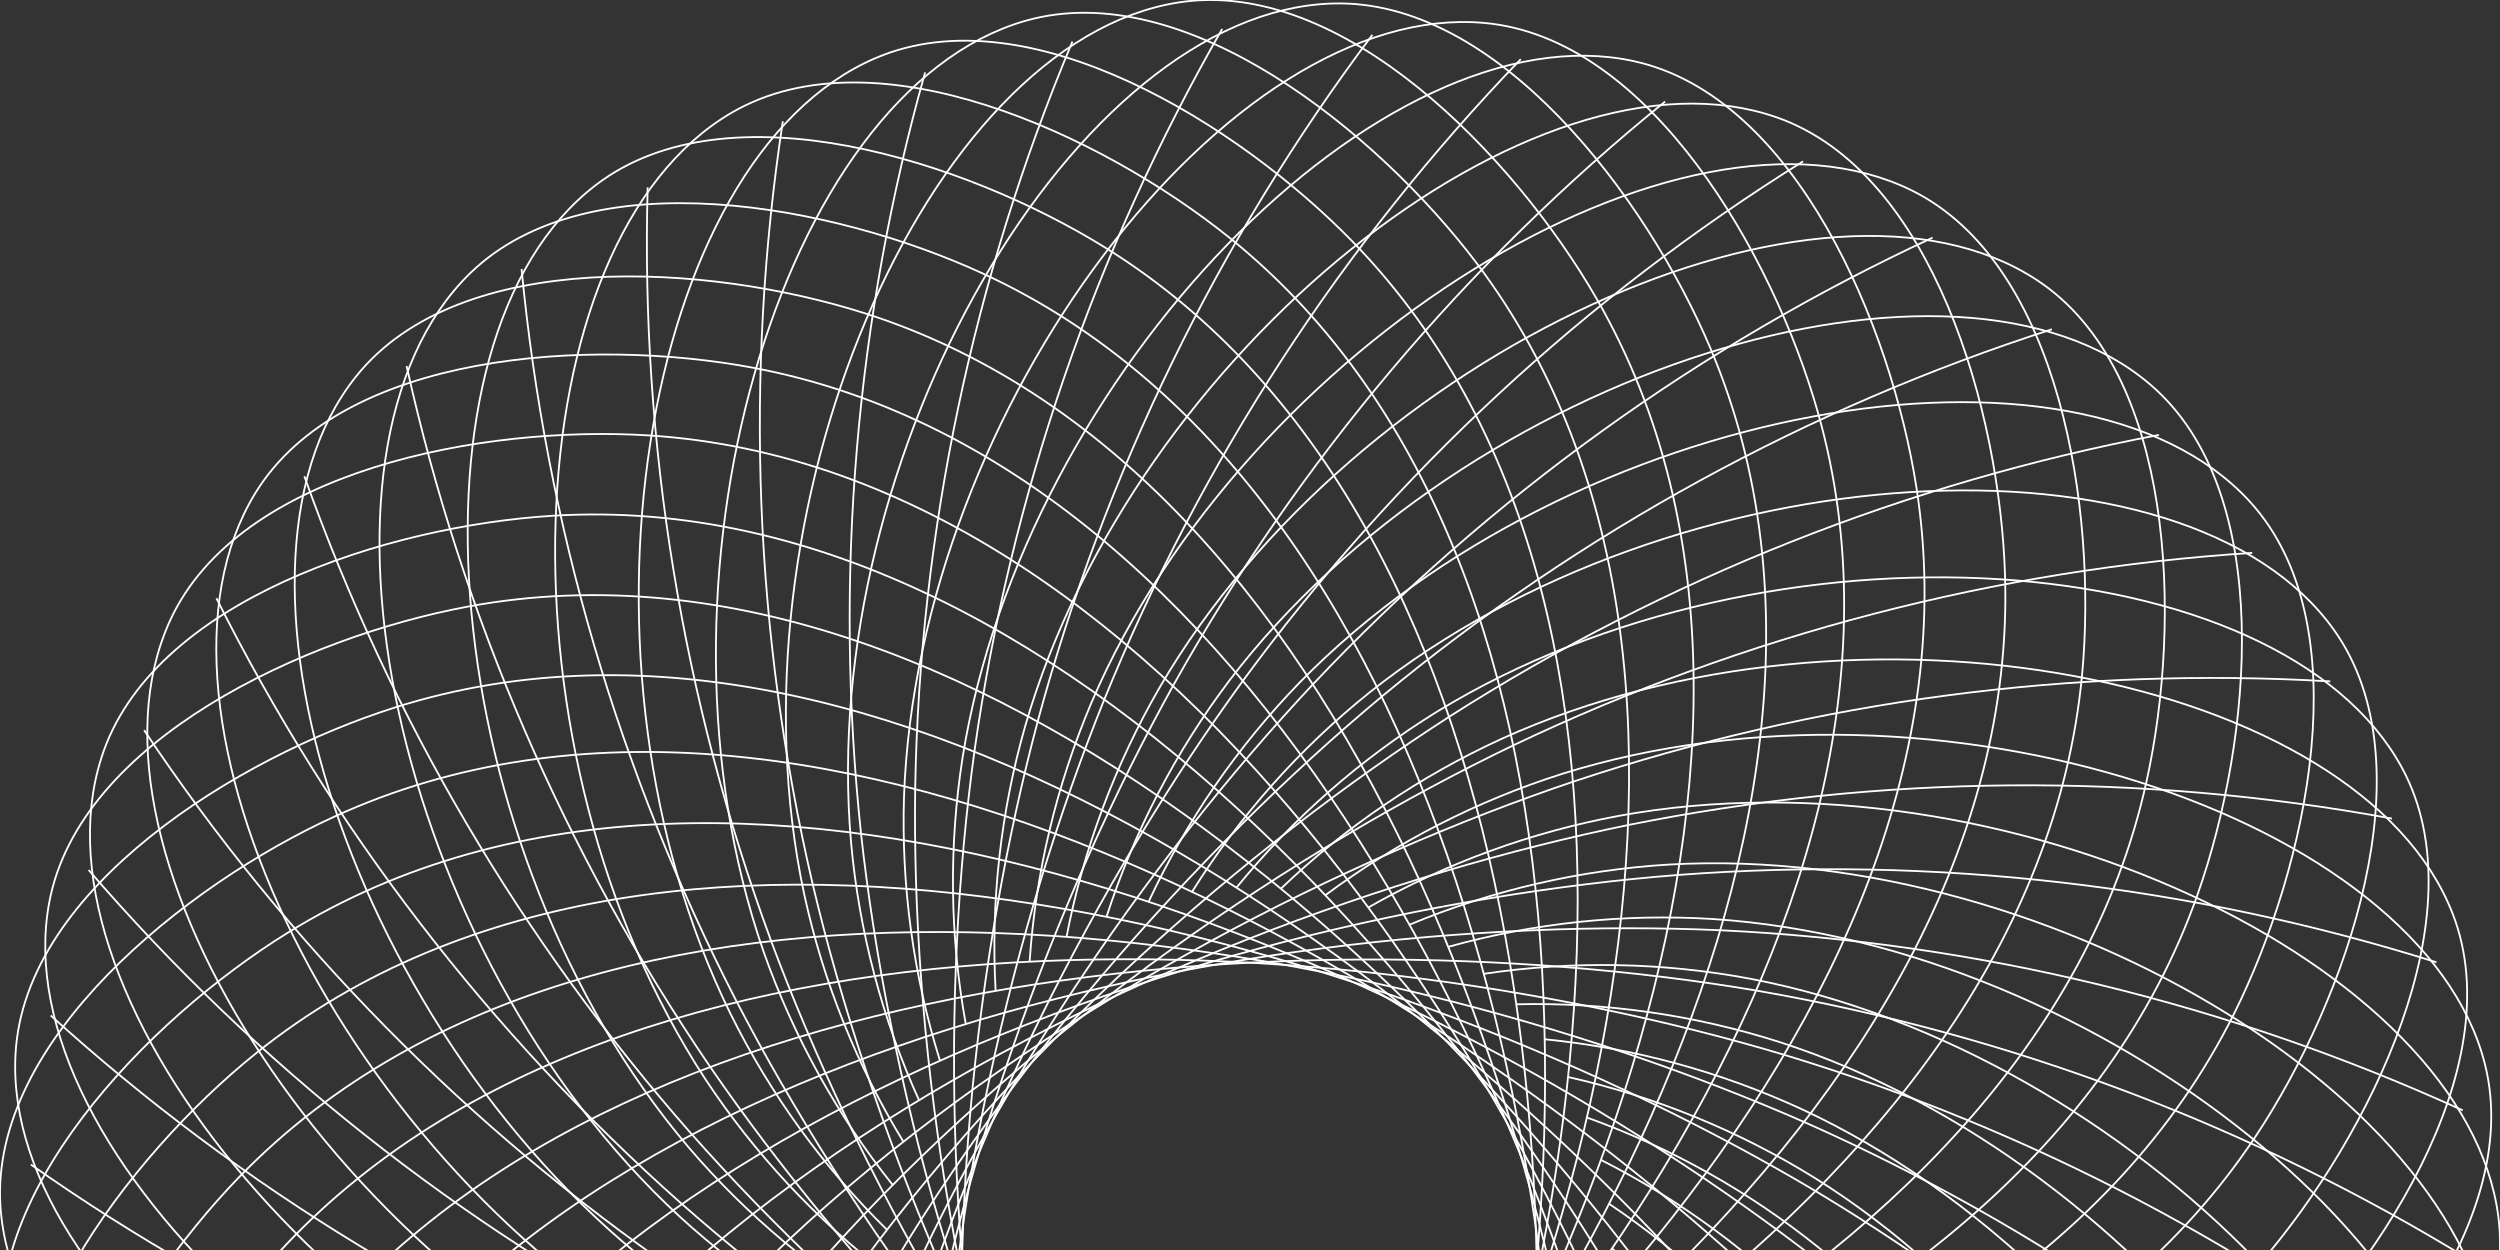 <svg width="544" height="272" viewBox="0 0 544 272" fill="none" xmlns="http://www.w3.org/2000/svg">
<rect x="0" y="0" width="544" height="272" fill="#333333" stroke="none"/>
<g clip-path="url(#clip0_421_2295)">
<path d="M518.867 370.144C485.074 325.688 443.127 288.072 395.267 259.304C305.278 205.648 146.334 156.317 55.694 229.202C27.964 251.512 -5.04 294.636 6.026 329.034C23.001 381.95 130.884 410.008 210.208 379.699C228.391 372.68 245.269 362.666 260.143 350.07" stroke="white" stroke-width="0.4" stroke-miterlimit="10"/>
<path d="M504.944 399.757C476.874 351.486 439.868 309.003 395.905 274.578C313.189 210.255 161.504 141.755 62.612 202.966C32.349 221.691 -5.676 260.43 1.049 295.925C11.419 350.544 115.006 391.639 197.455 371.299C216.368 366.573 234.354 358.706 250.664 348.026" stroke="white" stroke-width="0.4" stroke-miterlimit="10"/>
<path d="M487.479 427.415C465.555 376.052 434.049 329.335 394.645 289.762C320.462 215.781 178.375 129.148 72.67 177.738C40.333 192.552 -2.166 226.373 0.086 262.43C3.759 317.939 101.525 371.462 185.811 361.403C205.162 359.029 223.978 353.431 241.479 344.841" stroke="white" stroke-width="0.4" stroke-miterlimit="10"/>
<path d="M466.739 452.762C451.294 399.098 425.771 348.867 391.533 304.754C326.993 222.21 196.609 118.763 85.763 154.006C51.841 164.776 5.506 193.071 3.388 229.143C0.099 284.636 90.562 349.759 175.485 350.144C194.977 350.179 214.335 346.939 232.753 340.56" stroke="white" stroke-width="0.4" stroke-miterlimit="10"/>
<path d="M443.054 475.339C434.314 420.204 415.155 367.239 386.602 319.272C332.697 229.35 216.015 110.675 101.673 132.022C66.685 138.54 17.239 160.939 10.692 196.478C0.619 251.142 82.387 326.842 166.613 337.716C185.957 340.135 205.57 339.294 224.636 335.227" stroke="white" stroke-width="0.4" stroke-miterlimit="10"/>
<path d="M416.779 494.834C414.913 439.031 402.435 384.094 380.014 332.96C337.559 237.158 236.327 105.045 120.252 112.23C84.701 114.408 32.856 130.555 22.027 165.013C5.244 217.958 77.073 303.199 159.3 324.279C178.199 329.062 197.767 330.639 217.189 328.946" stroke="white" stroke-width="0.4" stroke-miterlimit="10"/>
<path d="M388.306 510.966C393.279 455.343 387.618 399.281 371.626 345.774C341.274 245.483 257.062 101.934 140.958 94.735C105.407 92.542 52.08 102.142 37 135.044C13.906 185.604 74.729 279.022 153.771 310.058C171.938 317.122 191.16 321.093 210.638 321.805" stroke="white" stroke-width="0.4" stroke-miterlimit="10"/>
<path d="M358.056 523.455C369.829 468.888 371.1 412.579 361.804 357.537C344.013 254.223 278.066 101.401 163.739 79.995C128.751 73.447 74.55 76.454 55.604 107.223C26.467 154.628 75.335 254.742 149.978 295.258C167.139 304.505 185.731 310.804 204.978 313.895" stroke="white" stroke-width="0.4" stroke-miterlimit="10"/>
<path d="M326.504 532.151C344.903 479.427 353.093 423.68 350.634 367.892C345.642 263.215 298.981 103.46 188.15 68.158C154.243 57.359 100.042 53.685 77.497 81.891C42.775 125.281 78.978 230.713 148.066 280.104C163.963 291.386 181.638 299.923 200.356 305.362" stroke="white" stroke-width="0.4" stroke-miterlimit="10"/>
<path d="M294.094 536.891C318.814 486.842 333.784 432.545 338.207 376.899C346.132 272.415 319.454 108.127 213.778 59.477C181.456 44.589 128.158 34.293 102.28 59.477C62.537 98.246 85.512 207.322 148.008 264.83C162.398 277.982 178.892 288.627 196.802 296.325" stroke="white" stroke-width="0.4" stroke-miterlimit="10"/>
<path d="M261.416 537.617C292.119 490.973 313.656 438.907 324.875 384.202C345.613 281.481 339.288 115.163 240.441 53.848C210.178 35.093 158.554 18.294 129.773 40.174C85.482 73.832 94.873 184.923 149.83 249.646C162.493 264.471 177.555 277.065 194.387 286.903" stroke="white" stroke-width="0.4" stroke-miterlimit="10"/>
<path d="M228.917 534.328C265.12 491.813 292.891 442.788 310.744 389.876C343.91 290.473 358.145 124.704 267.505 51.7C239.73 29.375 190.551 6.369 159.296 24.471C111.227 52.396 106.902 163.724 153.489 234.832C164.233 251.099 177.633 265.446 193.128 277.274" stroke="white" stroke-width="0.4" stroke-miterlimit="10"/>
<path d="M196.949 527.055C238.108 489.304 271.696 444.055 295.915 393.728C341.035 299.169 375.505 136.333 294.552 52.811C269.785 27.256 223.805 -1.601 190.579 12.62C139.445 34.426 121.462 144.466 158.968 220.625C167.622 238.086 179.137 253.974 193.038 267.63" stroke="white" stroke-width="0.4" stroke-miterlimit="10"/>
<path d="M166.185 515.914C211.66 483.512 250.546 442.743 280.764 395.787C337.172 307.421 391.388 150.125 321.322 57.27C299.873 28.916 257.804 -5.438 223.082 4.546C169.667 19.894 138.293 126.852 166.156 207.085C172.627 225.483 182.141 242.664 194.301 257.912" stroke="white" stroke-width="0.4" stroke-miterlimit="10"/>
<path d="M137.078 501.085C186.195 474.506 229.797 438.809 265.551 395.905C332.388 315.213 405.534 165.709 347.393 64.944C329.618 34.115 292.067 -5.097 256.367 0.547C201.47 9.213 157.209 111.519 174.999 194.611C179.144 213.664 186.454 231.886 196.626 248.52" stroke="white" stroke-width="0.4" stroke-miterlimit="10"/>
<path d="M109.895 482.775C161.899 462.436 209.557 432.381 250.322 394.217C326.55 322.339 417.516 182.982 372.203 75.817C358.338 43.033 325.898 -0.49 289.784 0.769C234.235 2.621 177.738 98.705 185.189 183.308C186.949 202.721 191.956 221.7 200.002 239.454" stroke="white" stroke-width="0.4" stroke-miterlimit="10"/>
<path d="M85.232 461.265C139.34 447.48 190.326 423.513 235.466 390.646C319.96 328.679 427.413 201.53 395.55 89.653C385.818 55.418 358.977 8.176 322.967 4.991C267.61 0.013 199.722 88.424 196.715 173.294C196.094 192.781 198.743 212.235 204.551 230.847" stroke="white" stroke-width="0.4" stroke-miterlimit="10"/>
<path d="M63.379 436.896C118.776 429.866 172.327 412.344 221.167 385.269C312.638 334.16 434.815 221.173 417.04 106.23C411.589 71.047 390.747 20.931 355.432 13.287C301.113 1.539 222.871 80.943 209.465 164.805C206.446 184.065 206.682 203.695 210.161 222.877" stroke="white" stroke-width="0.4" stroke-miterlimit="10"/>
<path d="M44.703 410.023C100.547 409.862 155.848 399.057 207.646 378.188C304.686 338.708 439.855 241.587 436.3 125.326C435.219 89.772 420.687 37.434 386.573 25.523C334.09 7.183 246.693 76.321 223.096 157.947C217.735 176.709 215.557 196.238 216.653 215.722" stroke="white" stroke-width="0.4" stroke-miterlimit="10"/>
<path d="M29.473 381.062C84.909 387.761 141.115 383.834 195.082 369.492C296.24 342.234 442.311 262.475 453.08 146.643C456.369 111.208 448.385 57.507 416.048 41.463C366.232 16.827 270.984 74.736 237.536 152.806C229.914 170.748 225.352 189.842 224.042 209.292" stroke="white" stroke-width="0.4" stroke-miterlimit="10"/>
<path d="M17.906 350.456C72.103 363.917 128.368 366.934 183.694 359.344C287.385 344.723 442.21 283.526 467.111 169.901C474.814 135.103 473.406 80.765 443.232 60.944C396.823 30.397 295.191 76.143 252.396 149.488C242.629 166.362 235.76 184.754 232.073 203.9" stroke="white" stroke-width="0.4" stroke-miterlimit="10"/>
<path d="M10.203 318.65C62.335 338.661 117.8 348.56 173.635 347.819C278.393 346.056 439.499 304.339 478.191 194.641C490.041 161.072 495.374 107.045 467.822 83.609C425.516 47.552 319.025 80.484 267.55 148.036C255.806 163.582 246.753 180.988 240.768 199.53" stroke="white" stroke-width="0.4" stroke-miterlimit="10"/>
<path d="M6.455 286.133C55.728 312.405 109.556 329.047 165.058 335.167C269.238 346.308 434.255 324.694 486.13 220.58C502.01 188.715 513.949 135.77 489.537 109.119C452.001 68.143 342.266 87.742 282.866 148.451C269.276 162.449 258.13 178.628 249.892 196.315" stroke="white" stroke-width="0.4" stroke-miterlimit="10"/>
<path d="M6.721 253.409C52.393 285.532 103.767 308.659 158.095 321.553C260.127 345.404 426.536 344.249 490.81 247.29C510.482 217.662 528.85 166.539 507.889 137.103C475.671 91.816 364.366 97.786 297.959 150.717C282.758 162.922 269.71 177.589 259.357 194.108" stroke="white" stroke-width="0.4" stroke-miterlimit="10"/>
<path d="M11.033 220.966C52.415 258.457 100.555 287.727 152.883 307.213C251.212 343.419 416.554 362.722 492.219 274.4C515.372 247.379 539.873 198.937 522.705 167.146C496.278 118.26 385.092 110.482 312.686 154.865C296.099 165.11 281.344 178.058 269.032 193.174" stroke="white" stroke-width="0.4" stroke-miterlimit="10"/>
<path d="M19.283 189.308C55.746 231.597 99.924 266.558 149.46 292.325C242.589 340.338 404.244 379.817 490.248 301.465C516.556 277.496 546.819 232.432 533.68 198.774C513.475 146.984 404.081 125.622 326.772 160.761C309.058 168.869 292.825 179.885 278.748 193.352" stroke="white" stroke-width="0.4" stroke-miterlimit="10"/>
<path d="M31.357 158.88C62.347 205.338 101.901 245.469 147.906 277.126C234.414 336.234 390.025 395.268 484.976 328.086C514.04 307.524 549.606 266.519 540.703 231.498C527.016 177.634 421.073 142.984 340.016 168.361C321.436 174.236 303.971 183.185 288.348 194.833" stroke="white" stroke-width="0.4" stroke-miterlimit="10"/>
<path d="M47.09 130.185C72.13 180.1 106.452 224.786 148.218 261.852C226.816 331.138 373.983 408.853 476.475 353.848C507.834 337.019 548.185 300.695 543.652 264.845C536.675 209.648 435.798 162.242 352.253 177.531C333.085 181.088 314.649 187.833 297.711 197.485" stroke="white" stroke-width="0.4" stroke-miterlimit="10"/>
<path d="M66.228 103.638C84.948 156.235 113.518 204.782 150.411 246.683C219.899 325.198 356.401 420.363 464.876 378.38C498.072 365.522 542.571 334.442 542.467 298.31C542.334 242.728 448.034 183.279 363.23 188.123C343.771 189.294 324.648 193.726 306.659 201.233" stroke="white" stroke-width="0.4" stroke-miterlimit="10"/>
<path d="M88.473 79.639C100.577 134.158 122.964 185.869 154.435 232.002C213.761 318.368 337.524 429.637 450.34 401.298C484.854 392.616 532.834 367.225 537.189 331.36C543.869 276.178 457.598 205.603 372.868 199.989C353.408 198.762 333.879 200.81 315.097 206.048" stroke="white" stroke-width="0.4" stroke-miterlimit="10"/>
<path d="M113.496 58.544C118.82 114.135 134.686 168.203 160.246 217.855C208.507 310.858 317.664 436.496 433.102 422.289C468.431 417.919 519.165 398.587 527.905 363.566C541.326 309.628 464.372 228.98 380.975 212.996C361.816 209.394 342.189 209.024 322.908 211.899" stroke="white" stroke-width="0.4" stroke-miterlimit="10"/>
<path d="M140.93 40.767C139.387 96.588 148.486 152.193 167.741 204.611C204.211 302.799 297.059 440.896 413.415 440.925C448.966 440.925 501.745 428.022 514.707 394.291C534.645 342.441 468.194 252.92 387.389 226.802C368.821 220.86 349.389 218.066 329.899 218.536" stroke="white" stroke-width="0.4" stroke-miterlimit="10"/>
<path d="M170.345 26.383C161.942 81.597 164.139 137.908 176.818 192.3C200.949 294.266 276.169 442.659 391.607 457.058C426.936 461.502 480.841 455.103 497.846 423.223C524.021 374.188 469.064 277.2 392.081 241.365C374.385 233.189 355.443 228.041 336.043 226.136" stroke="white" stroke-width="0.4" stroke-miterlimit="10"/>
<path d="M201.308 15.761C186.187 69.521 181.447 125.67 187.339 181.205C198.76 285.363 255.153 441.933 367.954 470.346C402.469 479.042 456.758 479.383 477.571 449.843C509.567 404.394 466.935 301.391 394.944 256.357C378.384 246.073 360.219 238.637 341.202 234.358" stroke="white" stroke-width="0.4" stroke-miterlimit="10"/>
<path d="M233.364 9.035C211.744 60.525 200.13 115.664 199.146 171.501C197.665 276.281 234.401 438.614 342.833 480.657C376.014 493.53 429.844 500.537 454.123 473.768C491.452 432.6 461.811 325.138 395.893 271.6C380.724 259.356 363.61 249.742 345.262 243.157" stroke="white" stroke-width="0.4" stroke-miterlimit="10"/>
<path d="M265.948 6.294C238.177 54.74 219.887 108.033 212.058 163.324C197.719 267.126 214.236 432.748 316.698 487.753C348.042 504.611 400.613 518.181 427.988 494.597C470.101 458.332 453.881 348.041 395.044 286.799C381.49 272.785 365.683 261.143 348.279 252.357" stroke="white" stroke-width="0.4" stroke-miterlimit="10"/>
<path d="M298.628 7.583C265.112 52.25 240.413 102.894 225.851 156.806C198.877 258.045 194.848 424.452 289.829 491.678C318.877 512.255 369.375 532.18 399.445 512.137C445.706 481.323 443.158 369.921 392.29 301.865C380.564 286.293 366.308 272.798 350.118 261.941" stroke="white" stroke-width="0.4" stroke-miterlimit="10"/>
<path d="M330.921 12.872C292.173 53.082 261.441 100.307 240.369 152.021C201.144 249.187 176.761 413.83 262.707 492.212C289 516.211 336.668 542.18 368.96 526.003C418.658 501.1 429.827 390.187 387.699 316.443C377.975 299.545 365.487 284.398 350.755 271.63" stroke="white" stroke-width="0.4" stroke-miterlimit="10"/>
<path d="M362.327 22.101C318.929 57.243 282.622 100.329 255.347 149.058C204.494 240.669 160.055 401.076 235.72 489.427C258.872 516.463 302.986 548.106 337.056 536.002C389.42 517.396 414.083 408.705 381.391 330.338C373.833 312.38 363.318 295.815 350.284 281.333" stroke="white" stroke-width="0.4" stroke-miterlimit="10"/>
<path d="M392.349 35.108C344.965 64.653 303.641 102.954 270.586 147.962C208.845 232.624 145.046 386.35 209.275 483.338C228.932 512.967 268.808 549.839 304.078 542.017C358.338 529.988 396.23 425.148 373.359 343.36C368.047 324.599 359.625 306.862 348.443 290.888" stroke="white" stroke-width="0.4" stroke-miterlimit="10"/>
<path d="M420.54 51.715C369.888 75.212 324.175 108.143 285.845 148.747C214.106 225.188 131.968 369.892 183.784 474.035C199.634 505.915 234.711 547.35 270.662 543.928C326.003 538.654 376.486 439.266 363.836 355.3C360.865 336.031 354.692 317.394 345.571 300.162" stroke="white" stroke-width="0.4" stroke-miterlimit="10"/>
<path d="M446.487 71.654C393.328 88.749 343.91 115.813 300.875 151.399C220.367 218.447 121.001 351.967 159.619 461.68C171.469 495.264 201.095 540.698 237.268 541.676C292.817 543.246 355.136 450.821 352.899 365.922C352.295 346.447 348.44 327.21 341.493 309.006" stroke="white" stroke-width="0.4" stroke-miterlimit="10"/>
<path d="M469.793 94.631C414.937 105.067 362.57 125.85 315.486 155.872C227.334 212.522 112.326 332.812 137.167 446.451C144.781 481.235 168.674 529.973 204.389 535.425C259.33 543.809 332.536 459.739 340.757 375.21C342.577 355.799 341.13 336.22 336.476 317.287" stroke="white" stroke-width="0.4" stroke-miterlimit="10"/>
<path d="M490.084 120.304C434.36 123.914 379.835 138.107 329.422 162.124C234.989 207.5 106.057 312.754 116.752 428.585C120.04 464.021 137.756 515.337 172.537 525.143C226.027 540.209 309.01 465.769 327.541 382.928C331.742 363.889 332.718 344.279 330.429 324.916" stroke="white" stroke-width="0.4" stroke-miterlimit="10"/>
<path d="M507.077 148.273C451.331 145.008 395.472 152.393 342.49 170.035C243.242 203.455 102.311 292.058 98.697 408.334C97.601 443.888 108.874 497.011 142.188 511.011C193.367 532.595 284.911 468.894 313.501 388.898C320.005 370.52 323.38 351.181 323.485 331.686" stroke="white" stroke-width="0.4" stroke-miterlimit="10"/>
<path d="M520.495 178.123C465.575 168.028 409.234 168.491 354.486 179.486C251.832 200.463 101.183 271.082 83.26 386.024C77.794 421.193 82.475 475.279 113.804 493.263C162.006 520.936 260.631 468.983 298.819 393.135C307.537 375.697 313.265 356.918 315.765 337.582" stroke="white" stroke-width="0.4" stroke-miterlimit="10"/>
<path d="M530.157 209.396C476.879 192.632 420.893 186.182 365.199 190.389C260.782 198.537 102.549 250.105 70.687 361.981C60.94 396.216 58.925 450.466 87.811 472.168C132.25 505.544 236.518 466.109 283.742 395.535C294.546 379.298 302.557 361.367 307.443 342.486" stroke="white" stroke-width="0.4" stroke-miterlimit="10"/>
<path d="M535.89 241.616C485.096 218.423 430.348 205.125 374.576 202.433C269.907 197.737 106.46 229.454 61.162 336.575C47.282 369.344 38.617 422.941 64.614 448.021C104.609 486.538 212.936 460.302 268.47 396.053C281.175 381.265 291.309 364.449 298.452 346.308" stroke="white" stroke-width="0.4" stroke-miterlimit="10"/>
<path d="M537.637 274.282C490.067 245.03 437.361 225.106 382.338 215.573C279.047 198.048 113.007 209.44 54.822 310.176C37.046 340.989 21.848 393.135 44.571 421.208C79.515 464.421 190.242 451.606 253.257 394.676C267.685 381.568 279.808 366.129 289.119 349.004" stroke="white" stroke-width="0.4" stroke-miterlimit="10"/>
<path d="M535.341 306.932C491.729 272.056 441.874 245.807 388.44 229.587C288.082 199.5 121.895 190.389 51.785 283.229C30.321 311.628 8.827 361.492 27.951 392.157C57.34 439.34 168.793 440.229 238.296 391.476C254.223 380.237 268.153 366.406 279.505 350.559" stroke="white" stroke-width="0.4" stroke-miterlimit="10"/>
<path d="M529.06 339.049C490.062 299.083 443.812 266.906 392.781 244.238C296.866 202.048 133.064 172.597 52.081 256.09C27.284 281.644 -0.149 328.486 15.049 361.27C38.394 411.638 148.914 426.289 223.912 386.454C241.098 377.251 256.619 365.233 269.833 350.9" stroke="white" stroke-width="0.4" stroke-miterlimit="10"/>
</g>
<defs>
<clipPath id="clip0_421_2295">
<rect width="544" height="272" fill="white"/>
</clipPath>
</defs>
</svg>

